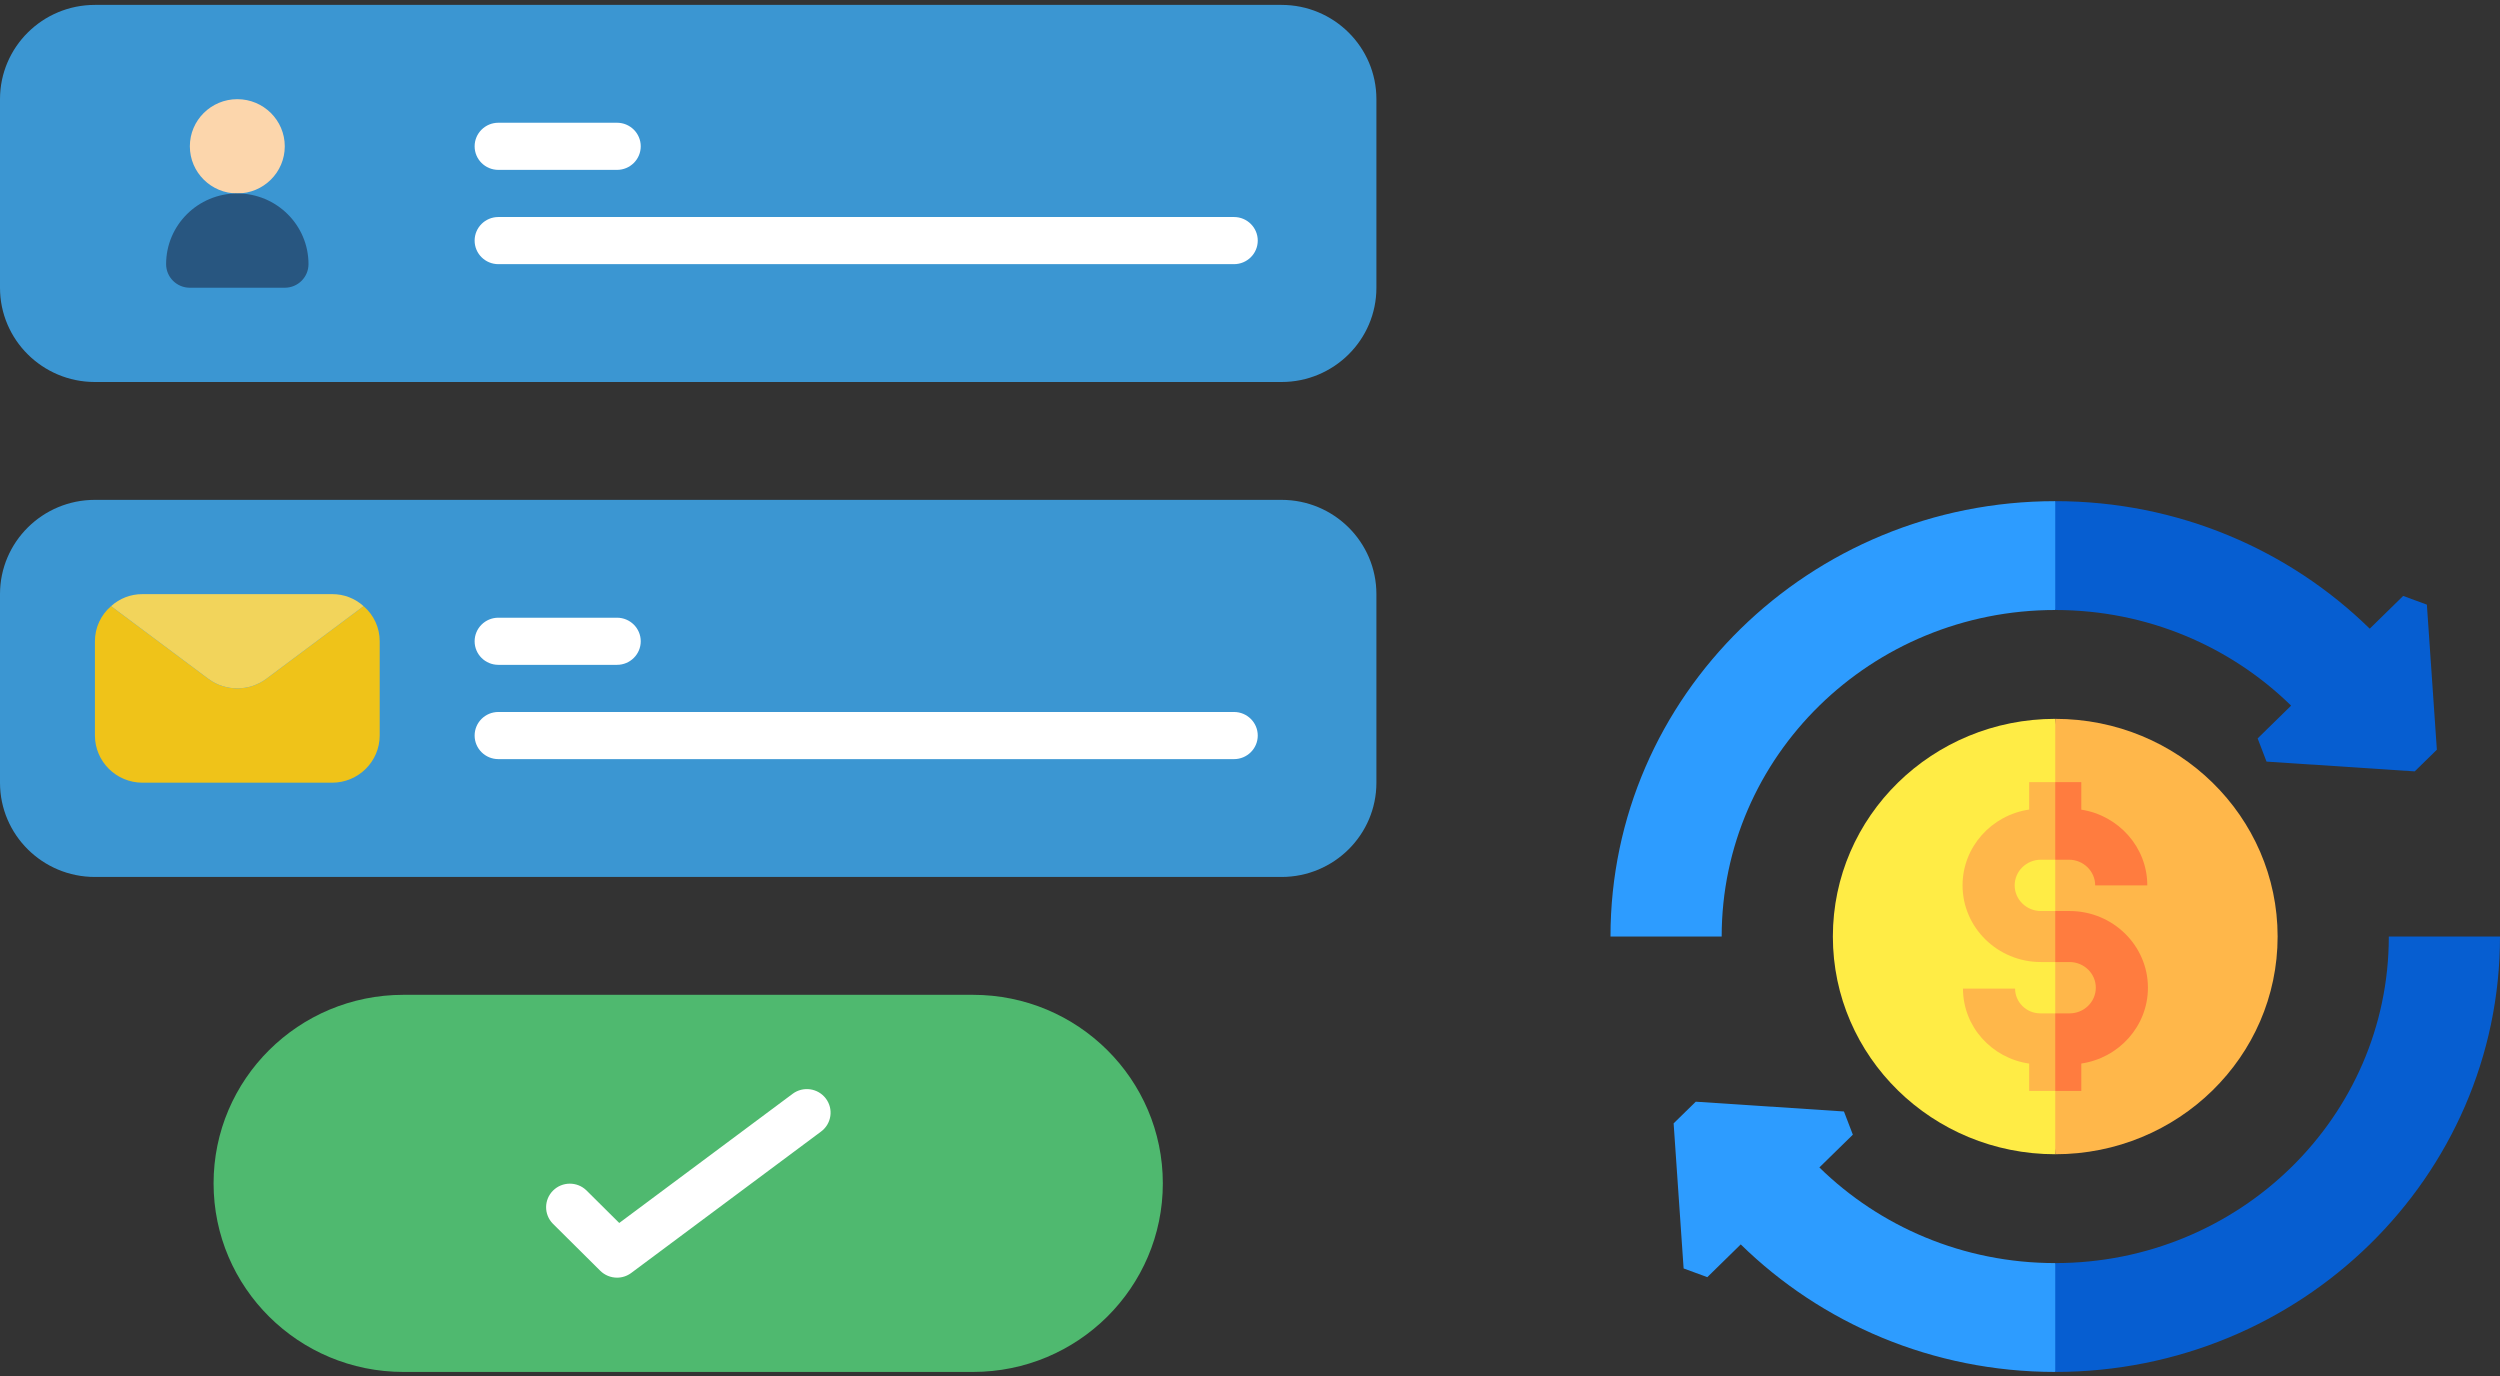 <svg width="267" height="147" viewBox="0 0 267 147" fill="none" xmlns="http://www.w3.org/2000/svg">
<rect x="0" y="0" width="267" height="147" fill="#333333" stroke="none"/>
<g clip-path="url(#clip0_2344_2935)">
<path d="M103.914 106.247H43.086C31.888 106.247 22.81 115.263 22.81 126.385C22.81 137.507 31.888 146.523 43.086 146.523H103.914C115.112 146.523 124.19 137.507 124.19 126.385C124.19 115.263 115.112 106.247 103.914 106.247Z" fill="#4FB96F"/>
<path d="M136.862 53.385H10.138C4.539 53.385 0 57.893 0 63.454V83.591C0 89.153 4.539 93.66 10.138 93.66H136.862C142.461 93.66 147 89.153 147 83.591V63.454C147 57.893 142.461 53.385 136.862 53.385Z" fill="#3B96D2"/>
<path d="M136.862 0.523H10.138C4.539 0.523 0 5.031 0 10.591V30.73C0 36.29 4.539 40.798 10.138 40.798H136.862C142.461 40.798 147 36.29 147 30.73V10.591C147 5.031 142.461 0.523 136.862 0.523Z" fill="#3B96D2"/>
<path fill-rule="evenodd" clip-rule="evenodd" d="M40.552 68.488V78.557C40.543 81.334 38.279 83.583 35.483 83.592H15.207C12.411 83.583 10.146 81.334 10.138 78.557V68.488C10.134 67.048 10.764 65.678 11.861 64.737L22.278 72.516C24.102 73.85 26.588 73.85 28.412 72.516L38.828 64.737C39.926 65.678 40.556 67.048 40.552 68.488Z" fill="#EFC319"/>
<path fill-rule="evenodd" clip-rule="evenodd" d="M38.828 64.737L28.412 72.516C26.588 73.85 24.102 73.85 22.278 72.516L11.861 64.737C12.774 63.906 13.969 63.448 15.207 63.454H35.483C36.721 63.448 37.916 63.906 38.828 64.737Z" fill="#F2D45B"/>
<path d="M25.345 20.66C28.144 20.66 30.414 18.407 30.414 15.626C30.414 12.846 28.144 10.592 25.345 10.592C22.545 10.592 20.276 12.846 20.276 15.626C20.276 18.407 22.545 20.66 25.345 20.66Z" fill="#FCD6AC"/>
<path fill-rule="evenodd" clip-rule="evenodd" d="M32.948 28.212C32.948 29.602 31.814 30.73 30.414 30.73H20.276C18.876 30.73 17.741 29.602 17.741 28.212C17.741 24.041 21.146 20.66 25.345 20.66C29.544 20.66 32.948 24.041 32.948 28.212Z" fill="#285680"/>
<path fill-rule="evenodd" clip-rule="evenodd" d="M65.897 71.005H53.224C51.824 71.005 50.69 69.878 50.69 68.488C50.69 67.098 51.824 65.971 53.224 65.971H65.897C67.296 65.971 68.431 67.098 68.431 68.488C68.431 69.878 67.296 71.005 65.897 71.005Z" fill="white"/>
<path fill-rule="evenodd" clip-rule="evenodd" d="M131.793 81.074H53.224C51.824 81.074 50.69 79.947 50.69 78.557C50.69 77.167 51.824 76.04 53.224 76.04H131.793C133.193 76.04 134.328 77.167 134.328 78.557C134.328 79.947 133.193 81.074 131.793 81.074Z" fill="white"/>
<path fill-rule="evenodd" clip-rule="evenodd" d="M65.897 18.143H53.224C51.824 18.143 50.69 17.016 50.69 15.626C50.69 14.236 51.824 13.109 53.224 13.109H65.897C67.296 13.109 68.431 14.236 68.431 15.626C68.431 17.016 67.296 18.143 65.897 18.143Z" fill="white"/>
<path fill-rule="evenodd" clip-rule="evenodd" d="M131.793 28.212H53.224C51.824 28.212 50.69 27.085 50.69 25.695C50.69 24.305 51.824 23.178 53.224 23.178H131.793C133.193 23.178 134.328 24.305 134.328 25.695C134.328 27.085 133.193 28.212 131.793 28.212Z" fill="white"/>
<path fill-rule="evenodd" clip-rule="evenodd" d="M65.897 136.454C65.224 136.453 64.58 136.188 64.105 135.716L59.036 130.682C58.075 129.694 58.089 128.124 59.067 127.153C60.044 126.182 61.625 126.168 62.619 127.122L66.135 130.614L84.652 116.819C85.772 115.985 87.36 116.21 88.2 117.323C89.04 118.435 88.813 120.013 87.693 120.847L67.417 135.95C66.979 136.278 66.445 136.455 65.897 136.454Z" fill="white"/>
</g>
<g clip-path="url(#clip1_2344_2935)">
<path d="M172 100.023H183.875C183.875 80.761 199.825 65.148 219.5 65.148L223.393 59.519L219.5 53.523C193.267 53.523 172 74.342 172 100.023Z" fill="#2D9CFF"/>
<path d="M259.19 64.575C257.995 64.138 257.853 64.085 256.659 63.645L253.088 67.142C244.491 58.727 232.616 53.523 219.5 53.523V65.148C229.338 65.148 238.244 69.051 244.69 75.361V75.363L241.116 78.862C241.565 80.029 241.619 80.169 242.066 81.339L257.893 82.383L260.257 80.069L259.19 64.575Z" fill="#065ED1"/>
<path d="M194.31 124.684V124.682L197.884 121.184C197.435 120.016 197.381 119.876 196.934 118.706L181.107 117.662C180.155 118.592 179.693 119.046 178.743 119.976L179.81 135.47C181.005 135.907 181.147 135.96 182.341 136.4L185.912 132.903C194.509 141.319 206.384 146.523 219.5 146.523L223.393 140.828L219.5 134.898C209.662 134.898 200.756 130.994 194.31 124.684Z" fill="#2D9CFF"/>
<path d="M255.125 100.023C255.125 119.284 239.175 134.898 219.5 134.898V146.523C245.733 146.523 267 125.703 267 100.023H255.125Z" fill="#065ED1"/>
<path d="M195.75 100.023C195.75 112.863 206.384 123.273 219.5 123.273L222.469 100.023L219.5 76.773C206.384 76.773 195.75 87.181 195.75 100.023Z" fill="#FFEC45"/>
<path d="M219.5 76.773V123.273C232.616 123.273 243.25 112.863 243.25 100.023C243.25 87.181 232.616 76.773 219.5 76.773Z" fill="#FFB74A"/>
<path d="M217.967 97.297C216.424 97.297 215.167 96.069 215.167 94.558C215.167 93.047 216.424 91.817 217.967 91.817H219.5L221.077 88.33L219.5 83.531H216.717V86.46C212.694 87.052 209.601 90.458 209.601 94.558C209.601 99.073 213.355 102.746 217.967 102.746H219.5L221.077 99.981L219.5 97.297H217.967Z" fill="#FFB74A"/>
<path d="M217.912 108.228C216.424 108.228 215.212 107.042 215.212 105.583H209.646C209.646 109.649 212.724 113.022 216.717 113.592V116.515H219.5L221.264 111.882L219.5 108.228H217.912Z" fill="#FFB74A"/>
<path d="M221.033 97.297H219.5V102.746H221.033C222.576 102.746 223.833 103.976 223.833 105.487C223.833 106.998 222.576 108.228 221.033 108.228H219.5V116.515H222.283V113.585C226.306 112.993 229.399 109.587 229.399 105.487C229.399 100.972 225.645 97.297 221.033 97.297Z" fill="#FF7C3F"/>
<path d="M220.962 91.817C222.508 91.817 223.766 93.049 223.766 94.562H229.332C229.332 90.484 226.272 87.093 222.283 86.471V83.531H219.5V91.817H220.962Z" fill="#FF7C3F"/>
</g>
<defs>
<clipPath id="clip0_2344_2935">
<rect width="147" height="146" fill="white" transform="translate(0 0.523)"/>
</clipPath>
<clipPath id="clip1_2344_2935">
<rect width="95" height="93" fill="white" transform="translate(172 53.523)"/>
</clipPath>
</defs>
</svg>
